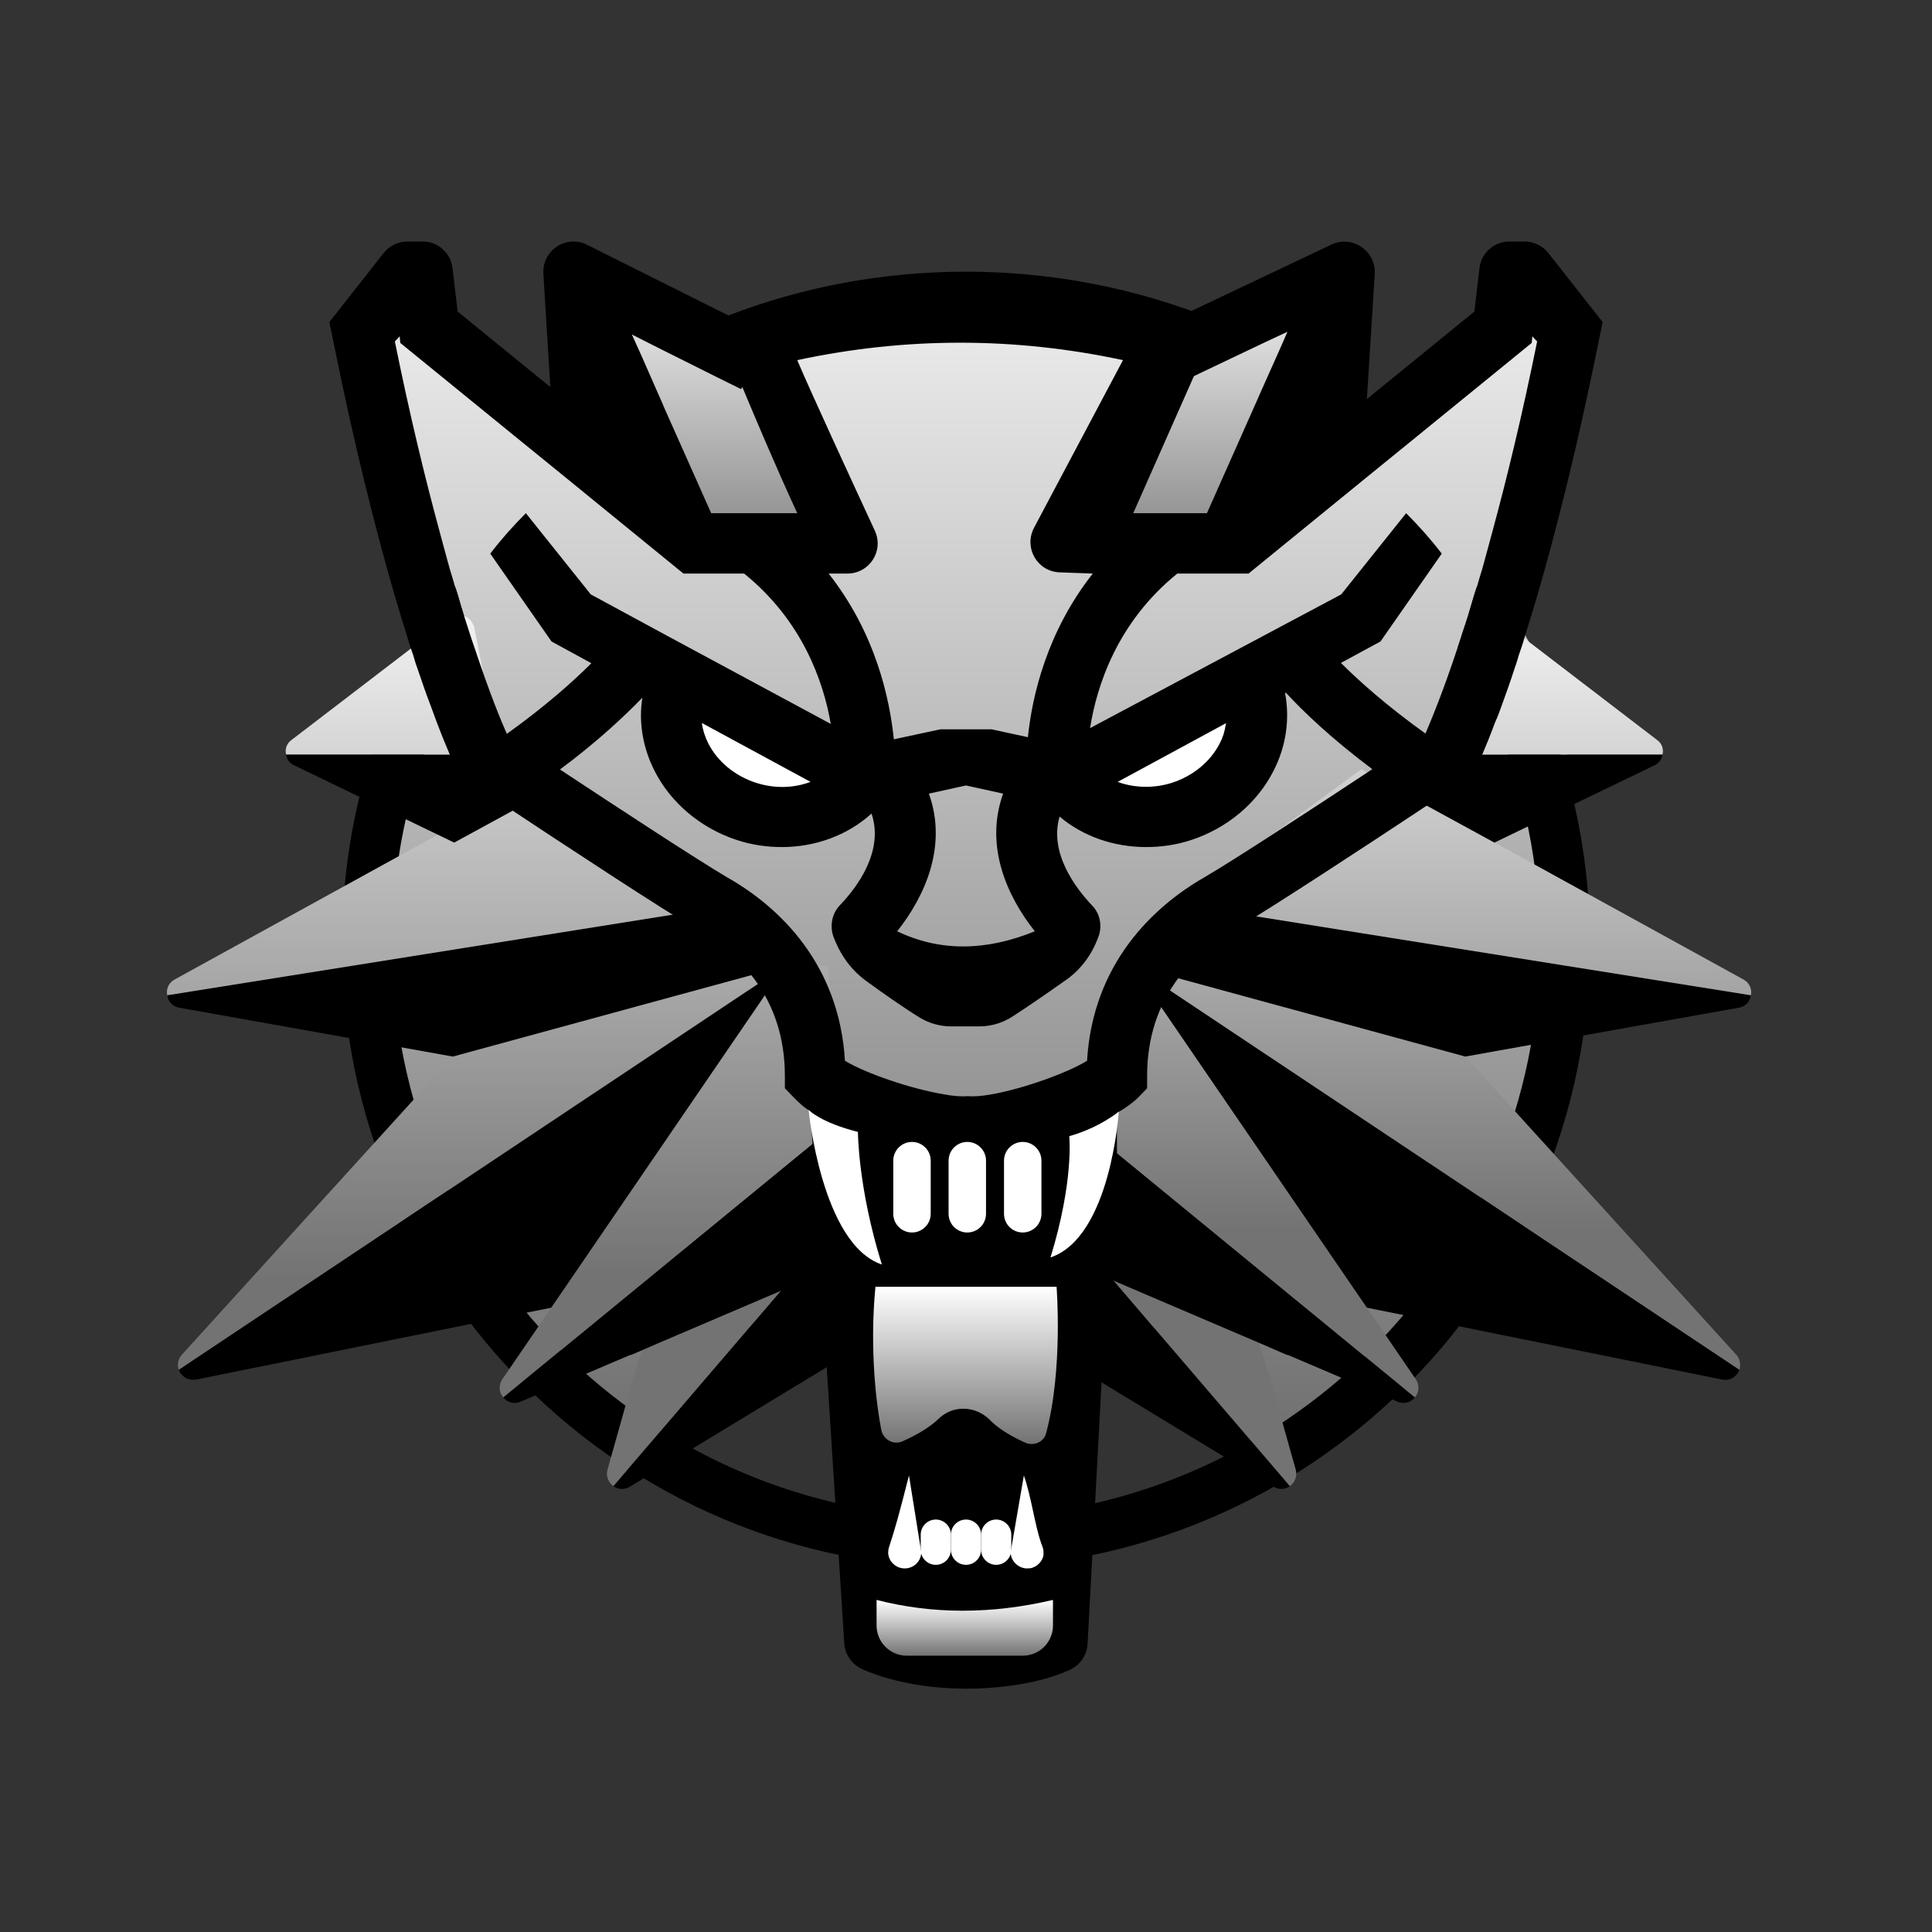 <svg xmlns="http://www.w3.org/2000/svg" xmlns:xlink="http://www.w3.org/1999/xlink" viewBox="0,0,256,256" width="96px" height="96px" fill-rule="nonzero"><rect x="0" y="0" width="256" height="256" fill="#333333" stroke="none"/><defs><linearGradient x1="31.93" y1="4.288" x2="31.93" y2="46.897" gradientUnits="userSpaceOnUse" id="color-1"><stop offset="0" stop-color="#ffffff"></stop><stop offset="1" stop-color="#747373"></stop></linearGradient><linearGradient x1="32" y1="11.511" x2="32" y2="54.253" gradientUnits="userSpaceOnUse" id="color-2"><stop offset="0" stop-color="#000000"></stop><stop offset="1" stop-color="#000000"></stop></linearGradient><linearGradient x1="38.734" y1="-0.405" x2="38.734" y2="56.573" gradientUnits="userSpaceOnUse" id="color-3"><stop offset="0" stop-color="#000000"></stop><stop offset="1" stop-color="#000000"></stop></linearGradient><linearGradient x1="39.241" y1="17.198" x2="39.241" y2="41.225" gradientUnits="userSpaceOnUse" id="color-4"><stop offset="0" stop-color="#ffffff"></stop><stop offset="1" stop-color="#747373"></stop></linearGradient><linearGradient x1="24.311" y1="-0.405" x2="24.311" y2="56.573" gradientUnits="userSpaceOnUse" id="color-5"><stop offset="0" stop-color="#000000"></stop><stop offset="1" stop-color="#000000"></stop></linearGradient><linearGradient x1="23.805" y1="17.198" x2="23.805" y2="41.225" gradientUnits="userSpaceOnUse" id="color-6"><stop offset="0" stop-color="#ffffff"></stop><stop offset="1" stop-color="#747373"></stop></linearGradient><linearGradient x1="15.948" y1="16.275" x2="15.948" y2="42.357" gradientUnits="userSpaceOnUse" id="color-7"><stop offset="0" stop-color="#ffffff"></stop><stop offset="1" stop-color="#747373"></stop></linearGradient><linearGradient x1="23.335" y1="3.458" x2="23.335" y2="54.776" gradientUnits="userSpaceOnUse" id="color-8"><stop offset="0" stop-color="#000000"></stop><stop offset="1" stop-color="#000000"></stop></linearGradient><linearGradient x1="15.96" y1="1.867" x2="15.96" y2="55.459" gradientUnits="userSpaceOnUse" id="color-9"><stop offset="0" stop-color="#000000"></stop><stop offset="1" stop-color="#000000"></stop></linearGradient><linearGradient x1="22.276" y1="16.435" x2="22.276" y2="42.252" gradientUnits="userSpaceOnUse" id="color-10"><stop offset="0" stop-color="#ffffff"></stop><stop offset="1" stop-color="#747373"></stop></linearGradient><linearGradient x1="47.592" y1="18.498" x2="47.592" y2="40.811" gradientUnits="userSpaceOnUse" id="color-11"><stop offset="0" stop-color="#ffffff"></stop><stop offset="1" stop-color="#747373"></stop></linearGradient><linearGradient x1="40.205" y1="3.458" x2="40.205" y2="54.776" gradientUnits="userSpaceOnUse" id="color-12"><stop offset="0" stop-color="#000000"></stop><stop offset="1" stop-color="#000000"></stop></linearGradient><linearGradient x1="47.58" y1="1.86" x2="47.58" y2="55.464" gradientUnits="userSpaceOnUse" id="color-13"><stop offset="0" stop-color="#000000"></stop><stop offset="1" stop-color="#000000"></stop></linearGradient><linearGradient x1="41.264" y1="18.655" x2="41.264" y2="40.725" gradientUnits="userSpaceOnUse" id="color-14"><stop offset="0" stop-color="#ffffff"></stop><stop offset="1" stop-color="#747373"></stop></linearGradient><linearGradient x1="15.765" y1="15.669" x2="15.765" y2="42.61" gradientUnits="userSpaceOnUse" id="color-15"><stop offset="0" stop-color="#ffffff"></stop><stop offset="1" stop-color="#747373"></stop></linearGradient><linearGradient x1="15.768" y1="1.221" x2="15.768" y2="55.962" gradientUnits="userSpaceOnUse" id="color-16"><stop offset="0" stop-color="#000000"></stop><stop offset="1" stop-color="#000000"></stop></linearGradient><linearGradient x1="47.775" y1="17.965" x2="47.775" y2="41.013" gradientUnits="userSpaceOnUse" id="color-17"><stop offset="0" stop-color="#ffffff"></stop><stop offset="1" stop-color="#747373"></stop></linearGradient><linearGradient x1="51.544" y1="18.414" x2="51.544" y2="39.986" gradientUnits="userSpaceOnUse" id="color-18"><stop offset="0" stop-color="#ffffff"></stop><stop offset="1" stop-color="#747373"></stop></linearGradient><linearGradient x1="47.772" y1="1.221" x2="47.772" y2="55.962" gradientUnits="userSpaceOnUse" id="color-19"><stop offset="0" stop-color="#000000"></stop><stop offset="1" stop-color="#000000"></stop></linearGradient><linearGradient x1="50.535" y1="1.187" x2="50.535" y2="56.006" gradientUnits="userSpaceOnUse" id="color-20"><stop offset="0" stop-color="#000000"></stop><stop offset="1" stop-color="#000000"></stop></linearGradient><linearGradient x1="13.006" y1="18.414" x2="13.006" y2="39.986" gradientUnits="userSpaceOnUse" id="color-21"><stop offset="0" stop-color="#ffffff"></stop><stop offset="1" stop-color="#747373"></stop></linearGradient><linearGradient x1="14.015" y1="1.187" x2="14.015" y2="56.006" gradientUnits="userSpaceOnUse" id="color-22"><stop offset="0" stop-color="#000000"></stop><stop offset="1" stop-color="#000000"></stop></linearGradient><linearGradient x1="31.905" y1="1.221" x2="31.905" y2="55.962" gradientUnits="userSpaceOnUse" id="color-23"><stop offset="0" stop-color="#000000"></stop><stop offset="1" stop-color="#000000"></stop></linearGradient><linearGradient x1="31.982" y1="42.626" x2="31.982" y2="47.834" gradientUnits="userSpaceOnUse" id="color-24"><stop offset="0" stop-color="#ffffff"></stop><stop offset="1" stop-color="#747373"></stop></linearGradient><linearGradient x1="37.02" y1="24.94" x2="40.62" y2="24.94" gradientUnits="userSpaceOnUse" id="color-25"><stop offset="0" stop-color="#000000"></stop><stop offset="1" stop-color="#000000"></stop></linearGradient><linearGradient x1="34.65" y1="26.825" x2="35.22" y2="26.825" gradientUnits="userSpaceOnUse" id="color-26"><stop offset="0" stop-color="#000000"></stop><stop offset="1" stop-color="#000000"></stop></linearGradient><linearGradient x1="24" y1="8.251" x2="24" y2="19.889" gradientUnits="userSpaceOnUse" id="color-27"><stop offset="0" stop-color="#ffffff"></stop><stop offset="1" stop-color="#747373"></stop></linearGradient><linearGradient x1="39.77" y1="8.251" x2="39.77" y2="19.889" gradientUnits="userSpaceOnUse" id="color-28"><stop offset="0" stop-color="#ffffff"></stop><stop offset="1" stop-color="#747373"></stop></linearGradient><linearGradient x1="34.65" y1="26.825" x2="35.22" y2="26.825" gradientUnits="userSpaceOnUse" id="color-29"><stop offset="0" stop-color="#000000"></stop><stop offset="1" stop-color="#000000"></stop></linearGradient><linearGradient x1="31.959" y1="53" x2="31.959" y2="54.847" gradientUnits="userSpaceOnUse" id="color-30"><stop offset="0" stop-color="#ffffff"></stop><stop offset="1" stop-color="#747373"></stop></linearGradient><linearGradient x1="32" y1="6.969" x2="32" y2="47.797" gradientUnits="userSpaceOnUse" id="color-31"><stop offset="0" stop-color="#000000"></stop><stop offset="1" stop-color="#000000"></stop></linearGradient></defs><g fill="none" fill-rule="nonzero" stroke="none" stroke-width="1" stroke-linecap="butt" stroke-linejoin="miter" stroke-miterlimit="10" stroke-dasharray="" stroke-dashoffset="0" font-family="none" font-weight="none" font-size="none" text-anchor="none" style="mix-blend-mode: normal"><g transform="scale(4,4)"><path d="M52.115,30.859c0,7.223 -3.822,13.569 -9.555,17.107l-8.842,-8.119l-3.922,-0.567l-8.896,8.348c-5.431,-3.602 -9.015,-9.774 -9.015,-16.769c0,-4.188 0.681,-6.851 2.875,-10.069c-0.512,-1.838 -2.453,-6.806 -3.019,-9.65c0.914,-0.914 1.445,-1.829 1.445,-1.829h1.234l-0.658,1.682l5.502,4.303c3.465,-2.853 7.909,-4.553 12.737,-4.553c4.828,0 9.271,1.701 12.737,4.553l3.529,-2.871l0.93,-2.597h1.234c0,0 0.53,0.914 1.445,1.829c-0.567,2.844 -1.235,6.926 -1.747,8.764c2.193,3.219 1.986,6.25 1.986,10.438z" fill="url(#color-1)"></path><path d="M50.31,21.71c-0.05,-0.11 -0.11,-0.22 -0.17,-0.33c-0.12,-0.23 -0.24,-0.44 -0.37,-0.66c-0.25,-0.44 -0.53,-0.88 -0.84,-1.3c-0.04,0.11 -0.08,0.23 -0.11,0.34c-0.12,0.42 -0.24,0.81 -0.36,1.16c-0.06,0.19 -0.12,0.38 -0.18,0.55c0.29,0.47 0.55,0.96 0.8,1.46c0.11,0.22 0.22,0.45 0.32,0.67c0.05,0.11 0.09,0.21 0.13,0.32c0.96,2.26 1.48,4.74 1.48,7.35c0,10.48 -8.52,19.01 -19.01,19.01c-10.49,0 -19.01,-8.53 -19.01,-19.01c0,-2.6 0.52,-5.08 1.48,-7.34c0.04,-0.11 0.09,-0.22 0.14,-0.33c0.09,-0.22 0.2,-0.45 0.31,-0.67c0.25,-0.5 0.51,-0.99 0.8,-1.47c-0.06,-0.17 -0.12,-0.35 -0.18,-0.54c-0.12,-0.36 -0.24,-0.74 -0.36,-1.16c-0.03,-0.11 -0.07,-0.23 -0.11,-0.34c-0.31,0.42 -0.59,0.86 -0.84,1.3c-0.13,0.22 -0.25,0.43 -0.37,0.66c-0.06,0.11 -0.12,0.22 -0.17,0.33c-1.52,2.85 -2.36,6.1 -2.36,9.56c0,11.41 9.26,20.67 20.67,20.67c11.41,0 20.67,-9.26 20.67,-20.67c0,-3.46 -0.84,-6.71 -2.36,-9.56z" fill="url(#color-2)"></path><path d="M42.729,49.23c-0.14,0.1 -0.33,0.13 -0.51,0.04l-7.479,-4.54l0.08,-0.37v-0.01l0.47,-2.17c0,-0.01 0.01,-0.02 0,-0.03l0.08,-0.37l0.17,-0.78l1.36,1.43z" fill="url(#color-3)"></path><path d="M42.729,49.23l-5.829,-6.8l-1.36,-1.43l6,2.97l0.16,0.51l0.33,1.03l0.889,3.16c0.07,0.23 -0.03,0.44 -0.19,0.56z" fill="url(#color-4)"></path><path d="M20.318,49.23c0.14,0.1 0.33,0.13 0.51,0.04l7.479,-4.54l-0.08,-0.37v-0.01l-0.47,-2.17c0,-0.01 -0.01,-0.02 0,-0.03l-0.08,-0.37l-0.171,-0.78l-1.36,1.43z" fill="url(#color-5)"></path><path d="M20.318,49.23l5.829,-6.8l1.36,-1.43l-6,2.97l-0.16,0.51l-0.33,1.03l-0.889,3.16c-0.07,0.23 0.03,0.44 0.19,0.56z" fill="url(#color-6)"></path><path d="M26,32l-20.08,13.38c-0.05,-0.17 -0.03,-0.36 0.11,-0.51l8.36,-9.2l0.61,-0.67z" fill="url(#color-7)"></path><path d="M30,41l-0.48,0.21h-0.01l-0.96,0.41l-0.38,0.16l-1.53,0.65l-4.8,2.05l-0.9,0.39c-0.04,0.01 -0.07,0.02 -0.1,0.03l-3.59,1.53c-0.23,0.1 -0.45,0.02 -0.58,-0.14l11.33,-9.29l0.04,0.08l1.72,3.44z" fill="url(#color-8)"></path><path d="M26,32v4.9l-6.17,6.1l-1.57,0.32l-1.2,0.24l-10.56,2.14c-0.01,0 -0.02,0.01 -0.03,0c-0.26,0.04 -0.47,-0.12 -0.55,-0.32z" fill="url(#color-9)"></path><path d="M28,37l-11.33,9.29c-0.13,-0.15 -0.17,-0.39 -0.03,-0.6l0.93,-1.36l0.69,-1.01l7.74,-11.32h1.42l0.05,0.44l0.52,4.47z" fill="url(#color-10)"></path><path d="M57.62,45.38l-20.08,-13.38l11,3l0.61,0.67l8.36,9.2c0.14,0.15 0.16,0.34 0.11,0.51z" fill="url(#color-11)"></path><path d="M46.87,46.29c-0.13,0.16 -0.35,0.24 -0.58,0.14l-3.59,-1.53c-0.03,-0.01 -0.06,-0.02 -0.1,-0.03l-0.9,-0.39l-4.8,-2.05l-1.53,-0.65l-0.38,-0.16l-0.96,-0.41h-0.01c-0.01,-0.01 -0.02,-0.01 -0.03,-0.02l-0.45,-0.19l0.24,-0.48l1.75,-3.5c0.01,0 0.01,-0.01 0.01,-0.02z" fill="url(#color-12)"></path><path d="M57.62,45.38c-0.08,0.21 -0.3,0.37 -0.56,0.32h-0.01l-10.57,-2.14l-1.2,-0.24l-1.57,-0.32l-6.17,-6.1v-4.89c0,-0.01 0,-0.01 0,-0.01z" fill="url(#color-13)"></path><path d="M46.87,46.29l-11.33,-9.29c0,-0.01 0,-0.02 0.01,-0.02l1.46,-3.83c0.01,-0.01 0.01,-0.02 0.02,-0.03l0.49,-1.08c0.01,-0.01 0.02,-0.02 0.02,-0.03l7.74,11.31l0.69,1.01l0.93,1.36c0.14,0.21 0.1,0.45 -0.03,0.6z" fill="url(#color-14)"></path><path d="M26,31l-0.63,0.06l-19.82,1.97c-0.01,-0.02 -0.02,-0.04 -0.01,-0.06c-0.04,-0.19 0.03,-0.4 0.24,-0.52l8.25,-4.54l3.89,-2.14l0.52,-0.29l1.19,0.87h0.01l0.17,0.13l4.73,3.46h0.01l0.11,0.08l0.01,0.01z" fill="url(#color-15)"></path><path d="M26,32l-11,3l-0.89,-0.16l-8.18,-1.46h-0.01c-0.01,0 -0.01,0 -0.02,-0.01c-0.19,-0.04 -0.31,-0.19 -0.35,-0.34c-0.01,-0.02 -0.02,-0.04 -0.01,-0.06l19,-3.03h0.01l0.05,-0.01l0.06,0.09l0.01,0.01l0.7,1.03z" fill="url(#color-16)"></path><path d="M58,32.97c0.01,0.02 0,0.04 -0.01,0.06l-19.82,-1.97l-0.63,-0.06l1.34,-0.97v-0.01h0.01l0.01,-0.01l0.09,-0.07h0.01l6.1,-4.46l0.92,0.51l3.49,1.92l8.25,4.54c0.21,0.12 0.28,0.33 0.24,0.52z" fill="url(#color-17)"></path><path d="M55.07,25h-7.07l0.84,-4.21v-0.01c0,-0.01 0,-0.01 0.01,-0.02c0.1,-0.35 0.5,-0.5 0.79,-0.27l5.25,4.02c0.17,0.12 0.23,0.32 0.18,0.49z" fill="url(#color-18)"></path><path d="M58,32.97c0.01,0.02 0,0.04 -0.01,0.06c-0.04,0.15 -0.16,0.3 -0.35,0.34c-0.01,0.01 -0.01,0.01 -0.02,0.01h-0.01l-8.18,1.46l-0.89,0.16l-11,-3c0.01,-0.01 0.02,-0.02 0.02,-0.03l0.61,-0.91l0.69,-1.01l0.02,-0.02v-0.01l0.06,-0.09l0.05,0.01h0.01z" fill="url(#color-19)"></path><path d="M55.07,25c-0.02,0.15 -0.11,0.28 -0.26,0.35l-5.3,2.56h-0.01l-3.5,-1.91l0.02,-0.01l1.85,-0.99z" fill="url(#color-20)"></path><path d="M9.48,25h7.07l-0.84,-4.21v-0.01c0,-0.01 0,-0.01 -0.01,-0.02c-0.1,-0.35 -0.5,-0.5 -0.79,-0.27l-5.25,4.02c-0.17,0.12 -0.23,0.32 -0.18,0.49z" fill="url(#color-21)"></path><path d="M9.48,25c0.02,0.15 0.11,0.28 0.26,0.35l5.3,2.56h0.01l3.5,-1.91l-0.02,-0.01l-1.85,-0.99z" fill="url(#color-22)"></path><path d="M37.01,36.06l-0.982,18.387c-0.019,0.374 -0.242,0.708 -0.582,0.865c-1.055,0.486 -2.451,0.628 -3.435,0.628c-0.981,0 -2.319,-0.15 -3.428,-0.638c-0.351,-0.154 -0.593,-0.486 -0.616,-0.869l-1.167,-18.373l1,-0.06l1,0.01c2.07,0.927 4.14,0.927 6.21,0l1,-0.01z" fill="url(#color-23)"></path><path d="M29,42.626h6c0,0 0.22,2.754 -0.349,4.861c-0.08,0.295 -0.422,0.426 -0.7,0.299c-0.543,-0.249 -0.904,-0.488 -1.156,-0.744c-0.467,-0.475 -1.218,-0.511 -1.697,-0.048c-0.268,0.259 -0.643,0.5 -1.196,0.75c-0.308,0.139 -0.646,-0.056 -0.711,-0.388c-0.153,-0.791 -0.393,-2.629 -0.191,-4.73z" fill="url(#color-24)"></path><path d="M40.62,23.95c0,0.03 -0.01,0.05 -0.02,0.08l-3.5,1.9c-0.03,-0.01 -0.05,-0.02 -0.08,-0.03z" fill="url(#color-25)"></path><path d="M28.64,25.73c-0.8,1.14 -2.38,1.64 -3.91,1.15c-1.84,-0.6 -2.9,-2.42 -2.36,-4.07c0.04,-0.13 0.09,-0.26 0.17,-0.38z" fill="#ffffff"></path><path d="M40.62,23.95c0,0.03 -0.01,0.05 -0.02,0.08c-0.03,0.2 -0.09,0.4 -0.19,0.59c-0.31,0.61 -0.88,1.08 -1.58,1.31c-0.59,0.19 -1.21,0.17 -1.73,0c-0.03,-0.01 -0.05,-0.02 -0.08,-0.03z" fill="#ffffff"></path><path d="M34.65,26.6c0.14,0.17 0.29,0.32 0.45,0.45c0.02,-0.1 0.06,-0.21 0.12,-0.32z" fill="url(#color-26)"></path><path d="M20,9l4,9h4c-1,-6 -4.444,-7.367 -8,-9z" fill="url(#color-27)"></path><path d="M43.541,9l-4,9h-3.541c1,-6 3.985,-7.367 7.541,-9z" fill="url(#color-28)"></path><path d="M30.111,48.877l0.407,2.539c0,0.296 -0.244,0.54 -0.548,0.54c-0.289,0 -0.526,-0.222 -0.548,-0.503v-0.037c0,-0.022 0.015,-0.141 0.03,-0.17c0.2,-0.607 0.342,-1.12 0.659,-2.369z" fill="#ffffff"></path><path d="M34.568,51.512c-0.037,0.215 -0.207,0.385 -0.422,0.437c-0.037,0 -0.081,0.007 -0.118,0.007h-0.038c-0.281,-0.022 -0.511,-0.259 -0.511,-0.54l0.438,-2.539c0.248,0.707 0.358,1.633 0.58,2.263c0.074,0.192 0.071,0.182 0.071,0.372z" fill="#ffffff"></path><path d="M35.22,26.73c-0.06,0.11 -0.1,0.22 -0.12,0.32c-0.16,-0.13 -0.31,-0.28 -0.45,-0.45z" fill="url(#color-29)"></path><path d="M31,51.837c-0.276,0 -0.5,-0.224 -0.5,-0.5v-0.5c0,-0.276 0.224,-0.5 0.5,-0.5c0.276,0 0.5,0.224 0.5,0.5v0.5c0,0.276 -0.224,0.5 -0.5,0.5z" fill="#ffffff"></path><path d="M32,51.837c-0.276,0 -0.5,-0.224 -0.5,-0.5v-0.5c0,-0.276 0.224,-0.5 0.5,-0.5c0.276,0 0.5,0.224 0.5,0.5v0.5c0,0.276 -0.224,0.5 -0.5,0.5z" fill="#ffffff"></path><path d="M33,51.837c-0.276,0 -0.5,-0.224 -0.5,-0.5v-0.5c0,-0.276 0.224,-0.5 0.5,-0.5c0.276,0 0.5,0.224 0.5,0.5v0.5c0,0.276 -0.224,0.5 -0.5,0.5z" fill="#ffffff"></path><path d="M30.038,54.847h3.843c0.552,0 1,-0.448 1,-1v-0.847c-2.057,0.48 -4.003,0.472 -5.843,0v0.847c0,0.552 0.448,1 1,1z" fill="url(#color-30)"></path><g fill="url(#color-31)"><path d="M51.29,8.38c-0.19,-0.24 -0.48,-0.38 -0.79,-0.38h-0.5c-0.51,0 -0.93,0.38 -0.99,0.88l-0.17,1.44l-3.56,2.9l0.26,-4.15c0.04,-0.76 -0.74,-1.29 -1.43,-0.97l-4.64,2.2c-2.33,-0.84 -4.85,-1.3 -7.47,-1.3c-2.77,0 -5.43,0.51 -7.87,1.45l-4.68,-2.34c-0.69,-0.35 -1.49,0.18 -1.45,0.95l0.23,3.76l-3.07,-2.5l-0.17,-1.44c-0.06,-0.5 -0.48,-0.88 -0.99,-0.88h-0.5c-0.31,0 -0.6,0.14 -0.79,0.38l-1.8,2.29l0.11,0.53c0.72,3.59 1.44,6.42 2.07,8.58c0.14,0.47 0.27,0.9 0.4,1.31c0.06,0.22 0.13,0.42 0.2,0.62c0.04,0.14 0.08,0.28 0.13,0.41c0.16,0.47 0.3,0.88 0.44,1.24c0.08,0.21 0.15,0.4 0.21,0.57c0.35,0.92 0.58,1.4 0.62,1.5c0.01,0.01 0.02,0.02 0.02,0.02l0.11,0.23l0.23,0.15c0.07,0.05 0.59,0.4 1.33,0.89c1.87,1.24 5.17,3.41 6.32,4.08c1.34,0.76 2.9,2.22 2.9,4.84v0.41l0.29,0.3c0.17,0.17 0.31,0.32 0.6,0.49l0.11,2.37c3.21,1.47 6.54,1.47 10,0v-2.34c0.29,-0.17 0.53,-0.34 0.71,-0.52l0.29,-0.3v-0.41c0,-2.62 1.56,-4.08 2.9,-4.85c1.15,-0.67 4.46,-2.84 6.33,-4.08c0.74,-0.49 1.25,-0.83 1.32,-0.88l0.23,-0.15l0.11,-0.23c0,-0.01 0.01,-0.02 0.02,-0.03c0.06,-0.13 0.29,-0.61 0.62,-1.5c0.08,-0.17 0.15,-0.36 0.22,-0.56c0.13,-0.36 0.28,-0.77 0.43,-1.24c0.05,-0.13 0.09,-0.27 0.13,-0.41c0.07,-0.2 0.14,-0.4 0.2,-0.62c0.13,-0.41 0.26,-0.84 0.4,-1.31c0.63,-2.16 1.35,-4.99 2.07,-8.58l0.11,-0.53zM39.55,12.46l0.27,-0.13l2.06,-0.98l0.77,-0.36l-0.27,0.62l-0.72,1.61l-1.68,3.78h-2.44zM37.2,11.93l-2.95,5.56c-0.34,0.66 0.11,1.44 0.85,1.47l1.1,0.04c-1.53,1.94 -2.01,4.07 -2.15,5.42l-1.2,-0.26h-1.7l-1.54,0.33c-0.14,-1.35 -0.6,-3.51 -2.16,-5.49h0.62c0.73,0 1.22,-0.75 0.91,-1.42c-0.82,-1.77 -2.17,-4.7 -2.57,-5.65c3.59,-0.77 7.2,-0.77 10.79,0zM30.77,26.29l1.23,-0.27l1.23,0.27c-0.62,1.72 0.12,3.39 1.05,4.56c-1.62,0.66 -3.14,0.68 -4.56,0c0.93,-1.17 1.67,-2.84 1.05,-4.56zM21.8,11.52l1.98,0.99l0.77,0.38l0.04,-0.07c0.4,0.96 1.14,2.71 1.82,4.18h-2.85l-1.59,-3.57l-0.71,-1.62l-0.33,-0.73zM15.72,21.46c-0.06,-0.17 -0.12,-0.35 -0.18,-0.54c-0.12,-0.36 -0.24,-0.74 -0.36,-1.16c-0.03,-0.11 -0.07,-0.23 -0.11,-0.34c-0.05,-0.18 -0.11,-0.37 -0.17,-0.57c-0.11,-0.39 -0.22,-0.81 -0.34,-1.25c-0.47,-1.73 -0.98,-3.82 -1.48,-6.29c0.06,-0.06 0.11,-0.11 0.16,-0.17l0.02,0.22l4.04,3.29l1.39,1.13l3.95,3.22h2.01c1.93,1.56 2.63,3.58 2.87,4.98l-5.31,-2.86l-2.64,-1.43l-2.15,-2.69c-0.43,0.43 -0.82,0.87 -1.18,1.34l2.03,2.91l1.32,0.72c-0.61,0.61 -1.53,1.43 -2.8,2.34c-0.18,-0.4 -0.56,-1.32 -1.07,-2.85zM26.85,25.9c-0.55,0.21 -1.19,0.23 -1.81,0.03c-0.7,-0.23 -1.27,-0.7 -1.58,-1.31c-0.11,-0.22 -0.18,-0.44 -0.21,-0.67zM39.9,29.06c-1.71,0.98 -3.7,2.87 -3.89,6.08c-0.67,0.41 -2.13,0.93 -3.16,1.11c-0.32,0.06 -0.59,0.08 -0.79,0.06c-0.2,0.02 -0.48,0 -0.8,-0.06c-1.08,-0.18 -2.6,-0.7 -3.27,-1.11c-0.19,-3.21 -2.18,-5.1 -3.89,-6.07c-0.97,-0.57 -3.66,-2.33 -5.55,-3.58c1.25,-0.93 2.14,-1.77 2.73,-2.38c-0.13,0.8 0.01,1.65 0.4,2.42c0.54,1.07 1.54,1.91 2.74,2.3c0.49,0.16 0.99,0.23 1.48,0.23c1.11,0 2.18,-0.39 2.97,-1.11c0.42,1.24 -0.47,2.44 -1.06,3.05c-0.26,0.28 -0.33,0.7 -0.19,1.06l0.05,0.12c0.22,0.53 0.57,0.99 1.03,1.32c0.52,0.38 1.23,0.88 1.77,1.21c0.31,0.19 0.67,0.29 1.04,0.29h0.93c0.39,0 0.76,-0.11 1.09,-0.32c0.53,-0.34 1.22,-0.82 1.73,-1.18c0.49,-0.33 0.86,-0.8 1.08,-1.35l0.04,-0.1c0.14,-0.35 0.07,-0.77 -0.19,-1.04c-0.57,-0.6 -1.44,-1.76 -1.09,-2.96c0.78,0.66 1.8,1.01 2.87,1.01c0.49,0 0.99,-0.07 1.48,-0.23c1.2,-0.39 2.2,-1.23 2.74,-2.3c0.42,-0.82 0.54,-1.72 0.38,-2.57l0.03,-0.01c0.57,0.62 1.51,1.52 2.86,2.53c-1.89,1.25 -4.58,3.01 -5.56,3.58zM37.02,25.9l3.6,-1.95c0,0.03 -0.01,0.05 -0.02,0.08c-0.03,0.2 -0.09,0.4 -0.19,0.59c-0.31,0.61 -0.88,1.08 -1.58,1.31c-0.59,0.19 -1.21,0.17 -1.73,0c-0.03,-0.01 -0.05,-0.02 -0.08,-0.03zM49.44,17.6c-0.12,0.44 -0.23,0.86 -0.34,1.25c-0.06,0.2 -0.12,0.39 -0.17,0.57c-0.04,0.11 -0.08,0.23 -0.11,0.34c-0.12,0.42 -0.24,0.81 -0.36,1.16c-0.06,0.19 -0.12,0.38 -0.18,0.55c-0.5,1.51 -0.89,2.43 -1.06,2.83c-1.27,-0.91 -2.19,-1.73 -2.8,-2.34l1.31,-0.71l2.03,-2.91c-0.36,-0.47 -0.75,-0.91 -1.18,-1.34l-2.15,2.69l-8.32,4.43c0.22,-1.4 0.9,-3.51 2.89,-5.12h2.36l3.95,-3.22l1.39,-1.13l4.04,-3.29l0.02,-0.22c0.05,0.06 0.1,0.11 0.16,0.17c-0.5,2.47 -1.01,4.56 -1.48,6.29z"></path></g><path d="M28.42,37.496c-1.239,-0.312 -1.634,-0.729 -1.634,-0.729c0,0 0.427,4.448 2.427,5.122c-0.793,-2.537 -0.793,-4.393 -0.793,-4.393z" fill="#ffffff"></path><path d="M35.421,37.637c0.998,-0.279 1.64,-0.813 1.64,-0.813c0,0 -0.262,4.157 -2.262,4.831c0.78,-2.538 0.622,-4.018 0.622,-4.018z" fill="#ffffff"></path><path d="M32.043,40.828v0c0.342,0 0.62,-0.278 0.62,-0.62v-1.76c0,-0.342 -0.278,-0.62 -0.62,-0.62v0c-0.342,0 -0.62,0.278 -0.62,0.62v1.76c0,0.343 0.277,0.62 0.62,0.62z" fill="#ffffff"></path><path d="M33.879,40.828v0c0.342,0 0.62,-0.278 0.62,-0.62v-1.76c0,-0.342 -0.278,-0.62 -0.62,-0.62v0c-0.342,0 -0.62,0.278 -0.62,0.62v1.76c0,0.343 0.277,0.62 0.62,0.62z" fill="#ffffff"></path><path d="M30.211,40.828v0c0.342,0 0.62,-0.278 0.62,-0.62v-1.76c0,-0.342 -0.278,-0.62 -0.62,-0.62v0c-0.342,0 -0.62,0.278 -0.62,0.62v1.76c0,0.343 0.278,0.62 0.62,0.62z" fill="#ffffff"></path></g></g></svg>